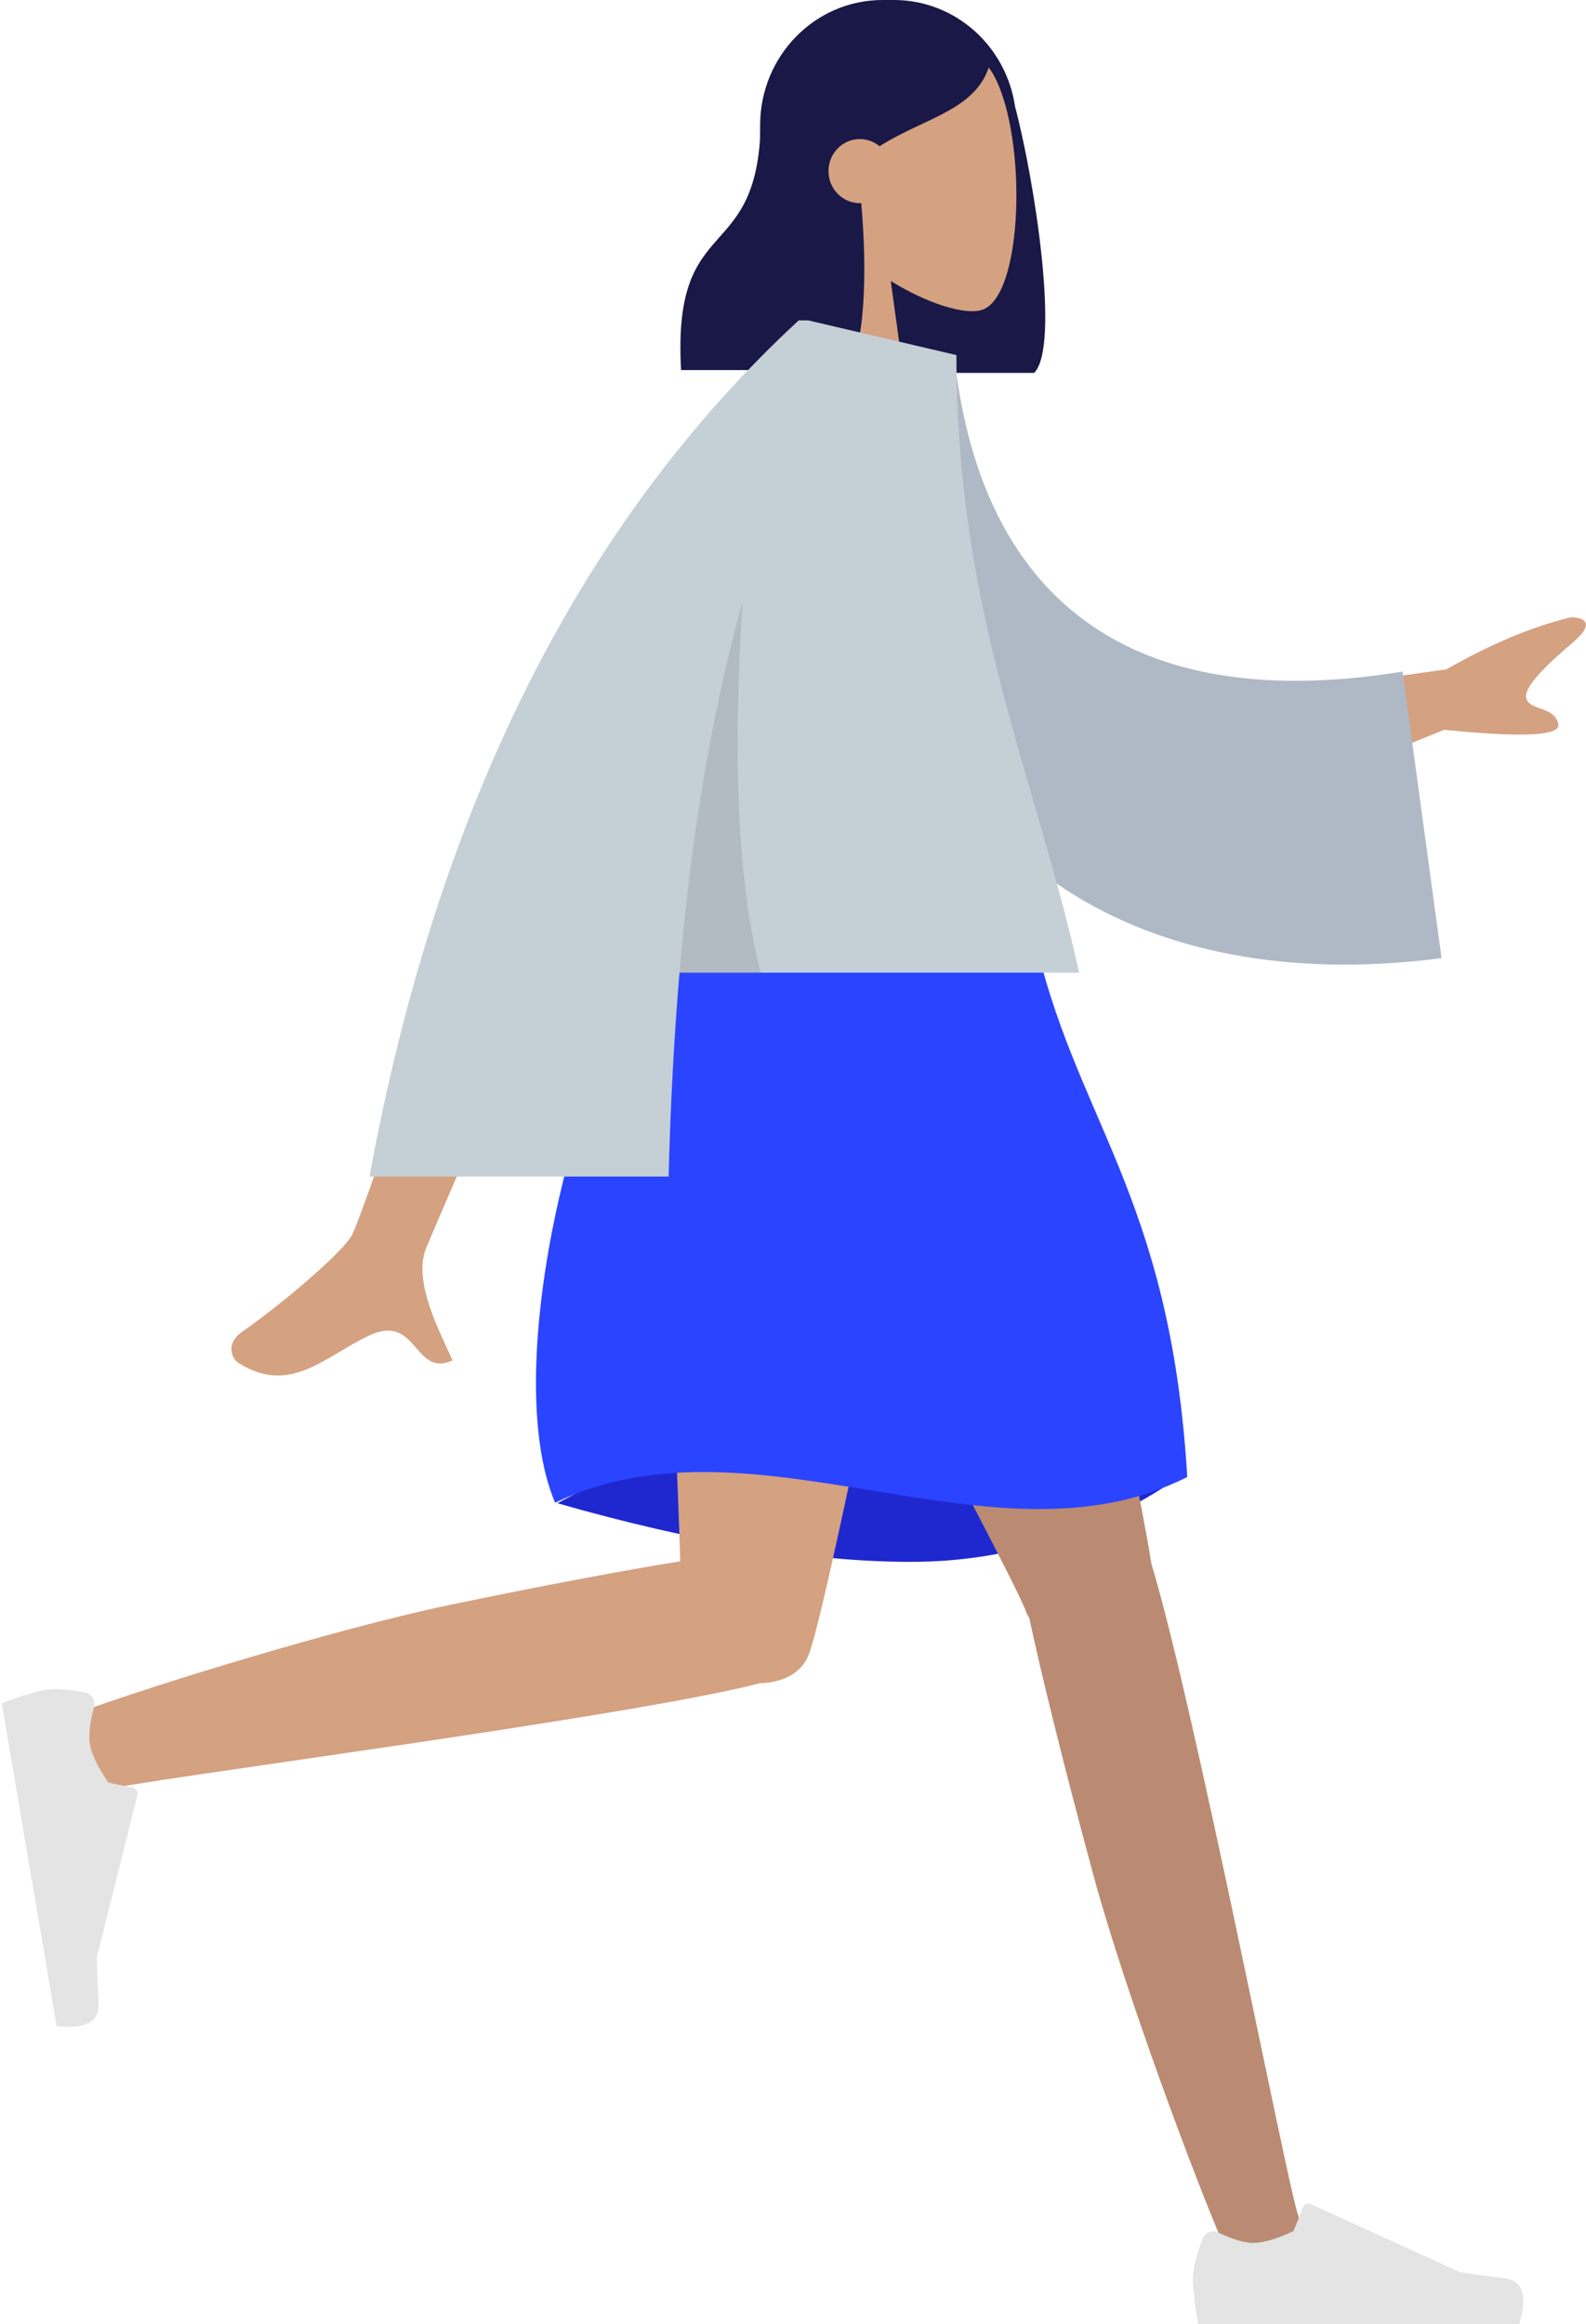 <svg width="213" height="312" viewBox="0 0 213 312" fill="none" xmlns="http://www.w3.org/2000/svg">
<path fill-rule="evenodd" clip-rule="evenodd" d="M136.322 14.302C138.958 24.235 142.394 46.56 138.888 50.062H116.707C116.705 50.022 116.703 49.982 116.701 49.942C108.48 49.012 102.086 41.886 102.086 33.233V16.812C102.086 7.527 109.448 0 118.53 0H120.059C128.307 0 135.137 6.208 136.322 14.302Z" fill="#191847"/>
<path fill-rule="evenodd" clip-rule="evenodd" d="M110.7 30.098C107.176 25.868 104.791 20.685 105.189 14.877C106.338 -1.857 129.122 1.824 133.555 10.27C137.987 18.716 137.46 40.14 131.732 41.65C129.448 42.252 124.581 40.777 119.628 37.725L122.737 60.211H104.381L110.7 30.098Z" fill="#D4A181"/>
<path fill-rule="evenodd" clip-rule="evenodd" d="M115.662 27.269C116.508 36.557 116.169 47.164 113.649 49.682H91.468C90.232 27.73 102.176 36.23 102.176 15.562C102.921 14.818 103.624 14.082 104.321 13.447L104.296 12.839C108.137 4.8 113.009 0.781 118.914 0.781C127.771 0.781 130.567 4.994 132.947 8.571C131.167 14.815 124.26 15.741 118.122 19.633C117.399 19.032 116.476 18.672 115.471 18.672C113.148 18.672 111.265 20.598 111.265 22.973C111.265 25.348 113.148 27.274 115.471 27.274C115.535 27.274 115.599 27.272 115.662 27.269Z" fill="#191847"/>
<path fill-rule="evenodd" clip-rule="evenodd" d="M74.864 201.813C93.212 207.06 109.042 209.683 122.354 209.683C135.667 209.683 148.032 205.643 159.45 197.563C141.494 192.178 126.707 189.485 115.089 189.485C103.47 189.485 90.062 193.595 74.864 201.813Z" fill="#1F28CF"/>
<path fill-rule="evenodd" clip-rule="evenodd" d="M138.238 217.246C138.061 216.974 137.912 216.678 137.793 216.358C135.341 209.727 96.057 138.191 92.143 125.113H136.371C139.347 135.057 152.74 197.459 154.624 209.909C160.571 229.548 172.816 293.151 174.379 297.557C176.023 302.193 166.771 307.021 164.305 301.323C160.382 292.256 151.035 267.167 146.873 251.847C142.972 237.486 139.794 224.565 138.238 217.246Z" fill="#BA8B72"/>
<path fill-rule="evenodd" clip-rule="evenodd" d="M102.054 225.98C84.094 230.621 18.401 239.01 13.893 240.326C9.255 241.68 5.189 231.907 10.921 229.79C20.042 226.422 45.174 218.639 60.412 215.463C72.668 212.908 83.852 210.824 91.361 209.603C90.725 188.039 87.817 136.29 89.723 125.113H128.857C127.029 135.831 111.579 214.035 108.707 221.863C107.796 224.657 105.077 225.892 102.054 225.98Z" fill="#D4A181"/>
<path fill-rule="evenodd" clip-rule="evenodd" d="M11.429 227.213C9.014 226.771 7.243 226.655 6.117 226.863C4.746 227.115 2.786 227.715 0.236 228.662C0.509 230.27 2.966 244.719 7.605 272.011C11.478 272.458 13.355 271.441 13.236 268.96C13.117 266.479 13.04 264.414 13.003 262.765L18.458 240.978C18.563 240.559 18.314 240.136 17.901 240.034C17.894 240.033 17.887 240.031 17.88 240.029L14.554 239.307C13.135 237.252 12.307 235.522 12.068 234.117C11.874 232.976 12.062 231.315 12.631 229.136L12.631 229.136C12.85 228.3 12.36 227.449 11.537 227.236C11.501 227.227 11.466 227.219 11.429 227.213Z" fill="#E4E4E4"/>
<path fill-rule="evenodd" clip-rule="evenodd" d="M161.497 300.585C160.641 302.92 160.213 304.668 160.213 305.827C160.213 307.237 160.443 309.295 160.903 312C162.503 312 176.882 312 204.041 312C205.162 308.211 204.515 306.165 202.1 305.863C199.685 305.561 197.678 305.288 196.081 305.045L176.03 295.907C175.645 295.731 175.192 295.908 175.02 296.302C175.017 296.309 175.015 296.316 175.012 296.323L173.723 299.519C171.487 300.586 169.67 301.119 168.272 301.119C167.137 301.119 165.568 300.65 163.567 299.712L163.567 299.712C162.799 299.352 161.891 299.697 161.539 300.482C161.524 300.516 161.51 300.55 161.497 300.585Z" fill="#E4E4E4"/>
<path fill-rule="evenodd" clip-rule="evenodd" d="M89.848 125.112C107.093 120.068 123.41 120.068 138.799 125.112C144.152 150.086 157.162 159.998 159.449 198.287C133.445 211.497 101.321 188.866 74.551 201.748C66.903 183.729 77.611 140.333 89.848 125.112Z" fill="#2B44FF"/>
<path fill-rule="evenodd" clip-rule="evenodd" d="M164.038 94.078L194.236 89.867C200.277 86.431 205.835 84.106 210.908 82.89C212.336 82.847 214.608 83.378 211.224 86.262C207.84 89.146 204.407 92.336 205.01 93.875C205.613 95.414 208.759 94.842 209.281 97.209C209.628 98.787 204.521 99.043 193.959 97.978L169.456 107.91L164.038 94.078ZM69.174 101.224L85.922 101.288C67.557 143.54 57.982 165.662 57.195 167.655C55.425 172.139 59.17 178.968 60.772 182.638C55.556 185.025 56.111 176.187 49.531 179.317C43.525 182.174 38.956 187.35 32.017 182.972C31.164 182.434 30.229 180.408 32.488 178.824C38.115 174.879 46.225 167.975 47.321 165.702C48.815 162.603 56.099 141.11 69.174 101.224Z" fill="#D4A181"/>
<path fill-rule="evenodd" clip-rule="evenodd" d="M115.049 46.916L128.162 47.809C131.391 77.68 148.981 96.547 188.367 90.159L193.599 128.626C156.787 133.491 124.503 118.425 117.888 77.63C116.175 67.069 114.823 56.079 115.049 46.916Z" fill="#AFB9C5"/>
<path fill-rule="evenodd" clip-rule="evenodd" d="M108.58 43.02L128.448 47.672C128.448 82.609 139.334 104.9 144.917 130.586H91.258C90.502 139.462 90.038 148.585 89.796 157.955H49.618C58.723 108.429 77.939 70.113 107.268 43.008H108.569L108.58 43.02Z" fill="#C5CFD6"/>
<path fill-rule="evenodd" clip-rule="evenodd" d="M99.724 80.744C98.341 102.515 99.154 119.129 102.164 130.586H91.258C92.755 113.003 95.397 96.389 99.724 80.744V80.744Z" fill="black" fill-opacity="0.1"/>
</svg>
